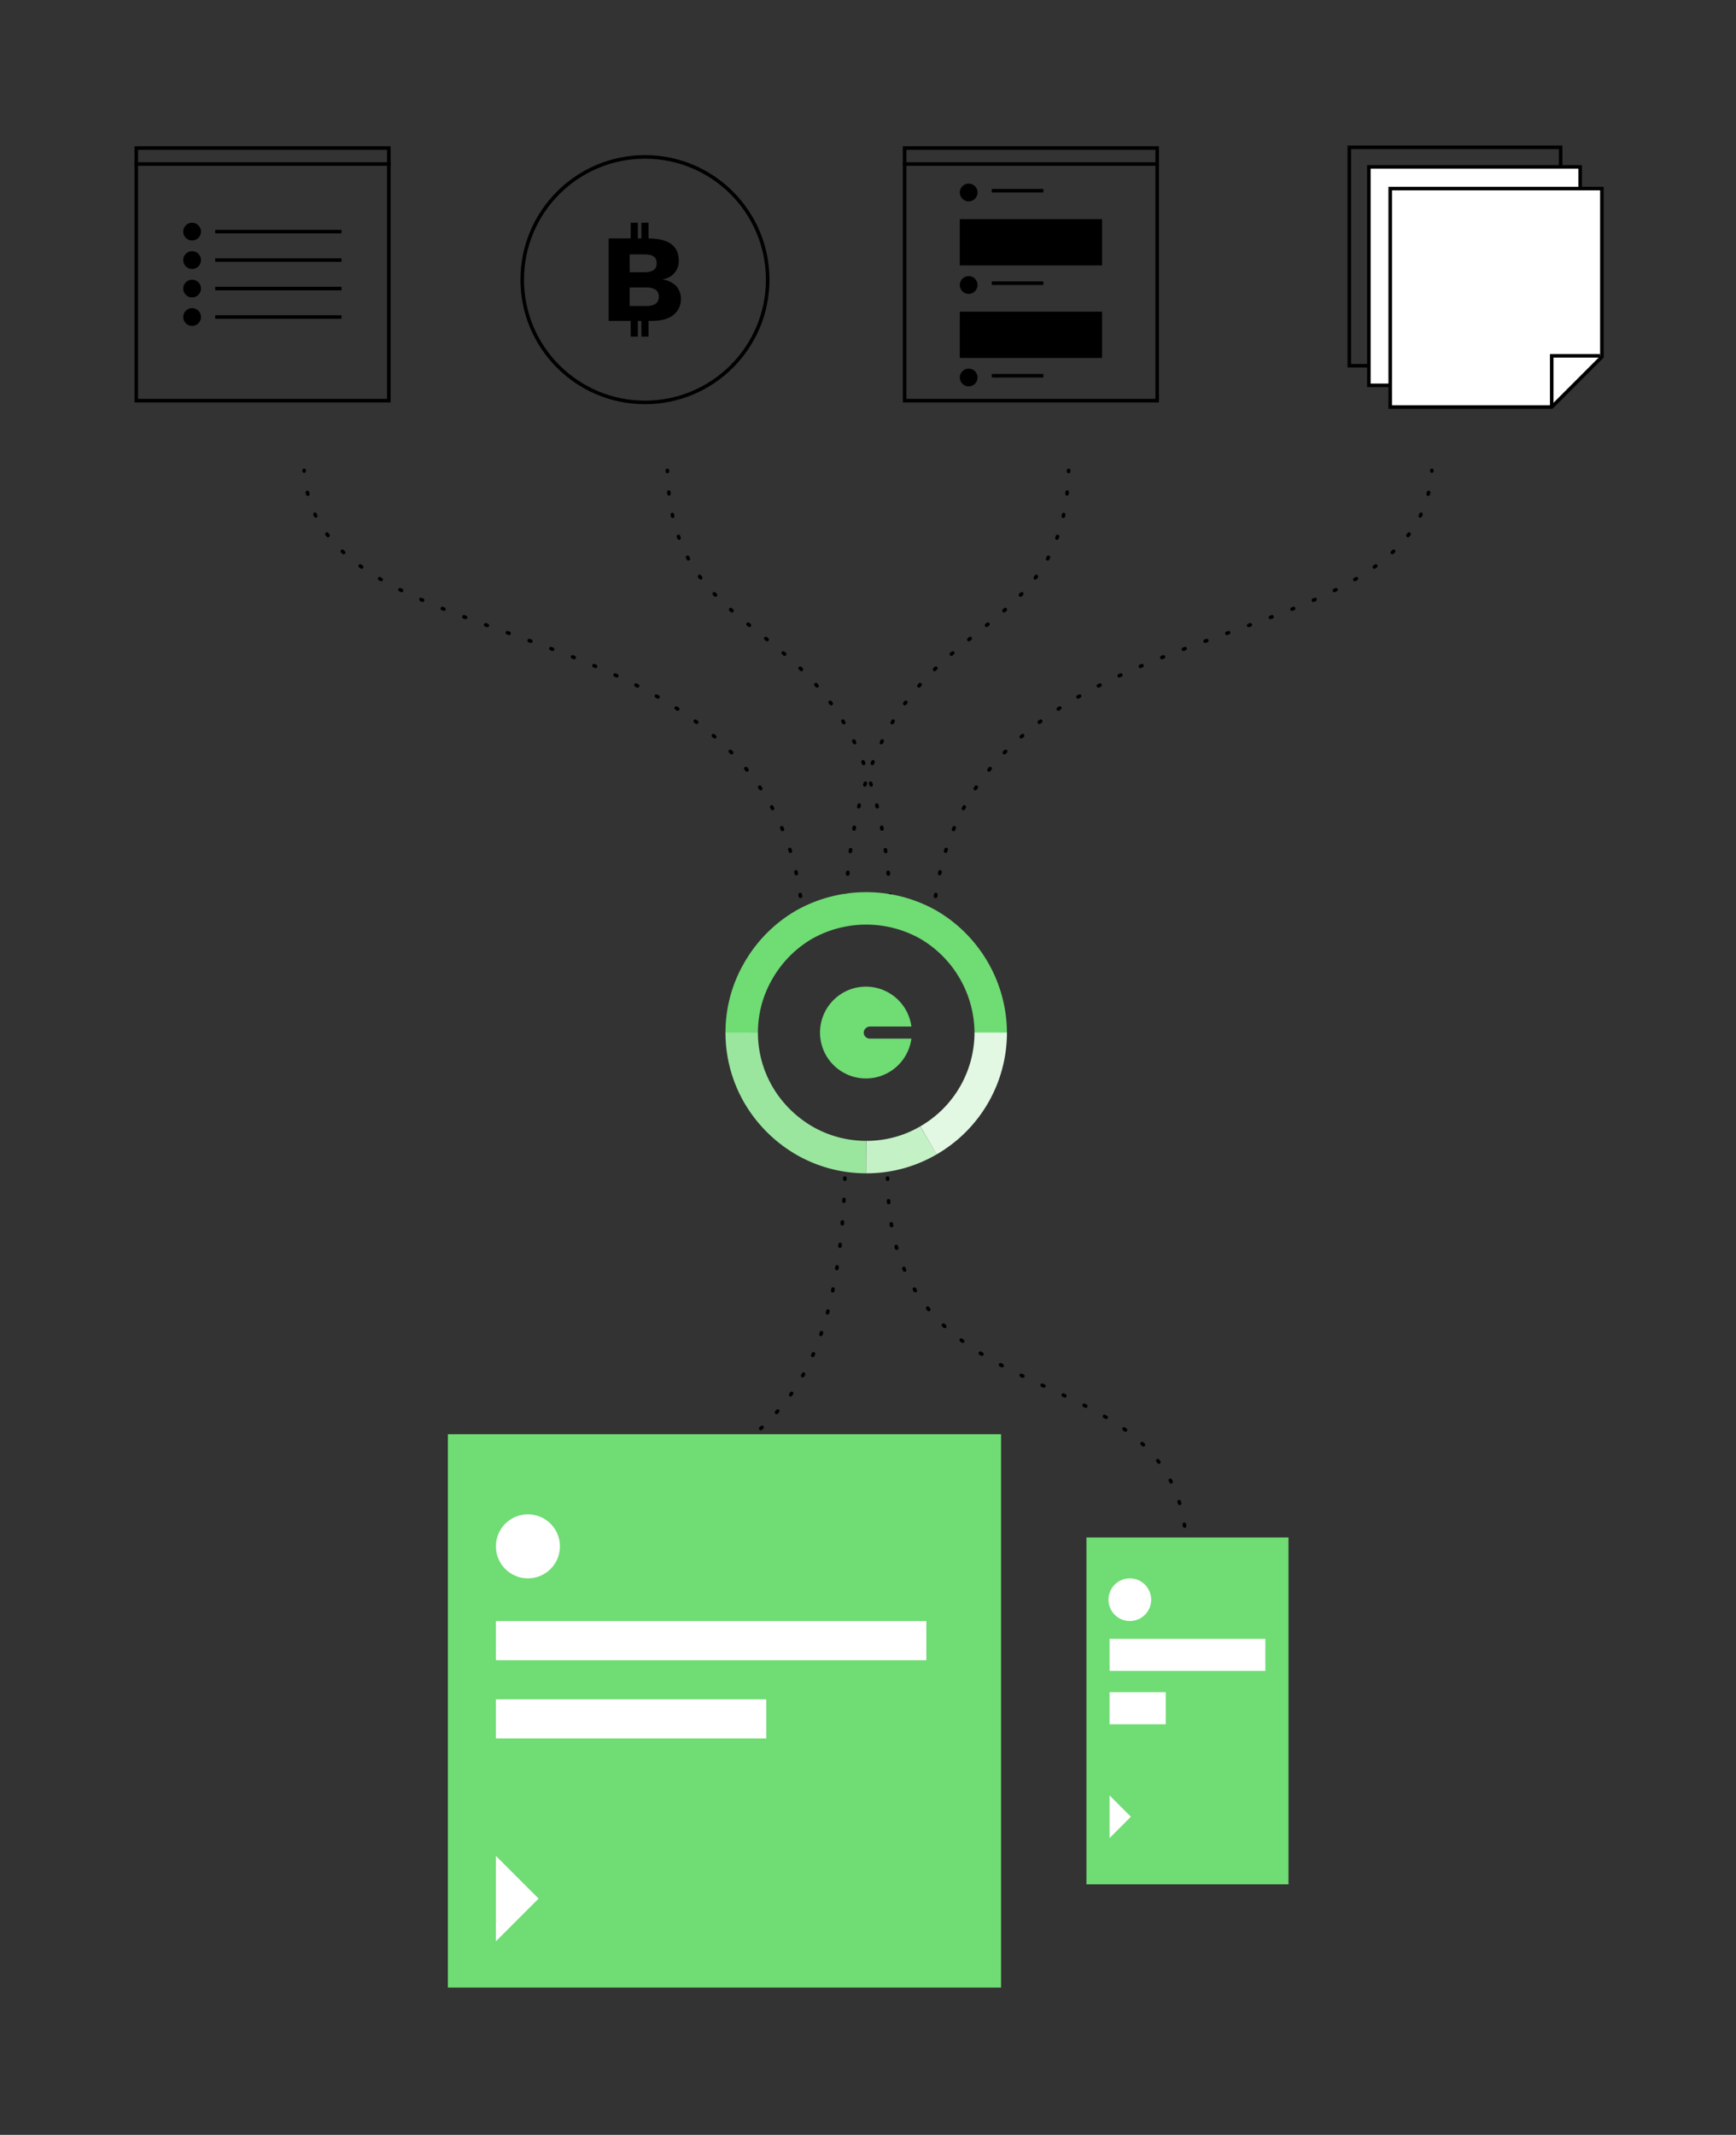 <svg xmlns="http://www.w3.org/2000/svg" xmlns:xlink="http://www.w3.org/1999/xlink" viewBox="0 0 488 600">
  <rect x="0" y="0" width="488" height="600" fill="#333333" stroke="none"/>
  <defs>
    <linearGradient id="linear-gradient" x1="435.14" y1="85.18" x2="421.04" y2="99.28" gradientUnits="userSpaceOnUse">
      <stop offset="0" stop-color="#15a6ff"/>
      <stop offset="1" stop-color="#00ffd0"/>
    </linearGradient>
    <linearGradient id="linear-gradient-2" x1="440.68" y1="90.72" x2="426.58" y2="104.82" xlink:href="#linear-gradient"/>
  </defs>
  <title>3-single-interface</title>
  <g id="network-diagram">
    <g>
      <g>
        <path d="M333.5,435.1v-.2" fill="none" stroke="#000" stroke-linecap="round" stroke-miterlimit="10"/>
        <path d="M333,428.9c-7-49.1-81.1-29.2-83.4-94.5" fill="none" stroke="#000" stroke-linecap="round" stroke-miterlimit="10" stroke-dasharray="0.5 6.03"/>
        <path d="M249.5,331.4v-.3" fill="none" stroke="#000" stroke-linecap="round" stroke-miterlimit="10"/>
      </g>
      <g>
        <path d="M187.6,449.1v-.2" fill="none" stroke="#000" stroke-linecap="round" stroke-miterlimit="10"/>
        <path d="M187.9,443c4.4-48.9,45.6-23,49.5-108.7" fill="none" stroke="#000" stroke-linecap="round" stroke-miterlimit="10" stroke-dasharray="0.49 5.86"/>
        <path d="M237.5,331.4v-.3" fill="none" stroke="#000" stroke-linecap="round" stroke-miterlimit="10"/>
      </g>
      <rect x="38.3" y="41.6" width="71" height="71" fill="none" stroke="#000" stroke-miterlimit="10"/>
      <g>
        <circle cx="54" cy="65.1" r="2.5"/>
        <circle cx="54" cy="73.1" r="2.5"/>
        <circle cx="54" cy="81.1" r="2.5"/>
        <circle cx="54" cy="89.1" r="2.5"/>
        <rect x="60.5" y="64.6" width="35.5" height="1"/>
        <rect x="60.5" y="72.6" width="35.5" height="1"/>
        <rect x="60.5" y="80.6" width="35.5" height="1"/>
        <rect x="60.5" y="88.6" width="35.5" height="1"/>
      </g>
      <circle cx="181.3" cy="78.6" r="34.5" fill="none" stroke="#000" stroke-miterlimit="10"/>
      <line x1="37.8" y1="46.1" x2="109.8" y2="46.1" fill="none" stroke="#000" stroke-miterlimit="10"/>
      <rect x="254.3" y="41.6" width="71" height="71" fill="none" stroke="#000" stroke-miterlimit="10"/>
      <line x1="253.8" y1="46.1" x2="324.8" y2="46.1" fill="#fff" stroke="#000" stroke-miterlimit="10"/>
      <g>
        <path d="M171.1,67h11.3c5.6.1,8.4,2.1,8.4,6.3a4.9,4.9,0,0,1-1.2,3.4,5.2,5.2,0,0,1-3.5,1.8h0a7.1,7.1,0,0,1,3.9,1.8,5.3,5.3,0,0,1,1.4,3.7,5.6,5.6,0,0,1-2.2,4.6c-1.4,1.1-3.5,1.6-6.3,1.6H171.1Zm10.2,9.5c2.2,0,3.3-.8,3.3-2.5s-1.1-2.5-3.3-2.5H177v5Zm.6,9.5a4.4,4.4,0,0,0,2.5-.7,2.4,2.4,0,0,0,.8-1.9,2.3,2.3,0,0,0-.8-1.9,4.4,4.4,0,0,0-2.5-.7H177V86Z"/>
        <rect x="180.3" y="62.6" width="2" height="5"/>
        <rect x="177.3" y="62.6" width="2" height="5"/>
        <rect x="180.3" y="89.6" width="2" height="5"/>
        <rect x="177.3" y="89.6" width="2" height="5"/>
      </g>
      <g>
        <circle cx="272.3" cy="54.1" r="2.5"/>
        <rect x="278.8" y="53.1" width="14.5" height="1"/>
        <rect x="269.8" y="61.6" width="40" height="13"/>
      </g>
      <g>
        <circle cx="272.3" cy="80.1" r="2.5"/>
        <rect x="278.8" y="79.1" width="14.5" height="1"/>
        <rect x="269.8" y="87.6" width="40" height="13"/>
      </g>
      <g>
        <circle cx="272.3" cy="106.1" r="2.5"/>
        <rect x="278.8" y="105.1" width="14.5" height="1"/>
      </g>
      <polygon points="438.7 41.4 379.3 41.4 379.3 102.8 424.6 102.8 438.7 88.7 438.7 41.4" fill="none" stroke="#000" stroke-miterlimit="10"/>
      <polygon points="424.6 102.8 438.7 88.7 424.6 88.7 424.6 102.8" stroke="#fff" stroke-miterlimit="10" fill="url(#linear-gradient)"/>
      <polygon points="444.2 46.9 384.8 46.9 384.8 108.3 430.1 108.3 444.2 94.2 444.2 46.9" fill="#fff" stroke="#000" stroke-miterlimit="10"/>
      <polygon points="430.1 108.3 444.2 94.2 430.1 94.2 430.1 108.3" fill="url(#linear-gradient-2)"/>
      <polygon points="450.3 53 390.8 53 390.8 114.4 436.2 114.4 450.3 100.3 450.3 53" fill="#fff" stroke="#000" stroke-miterlimit="10"/>
      <g>
        <g>
          <path d="M187.6,132.2v.3" fill="none" stroke="#000" stroke-linecap="round" stroke-miterlimit="10"/>
          <path d="M188,138.3c5.2,49.5,58.2,30.8,62.4,116.6" fill="none" stroke="#000" stroke-linecap="round" stroke-miterlimit="10" stroke-dasharray="0.49 5.9"/>
          <path d="M250.5,257.9v.2" fill="none" stroke="#000" stroke-linecap="round" stroke-miterlimit="10"/>
        </g>
        <g>
          <path d="M85.5,132.2v.2" fill="none" stroke="#000" stroke-linecap="round" stroke-miterlimit="10"/>
          <path d="M86.4,138.4c11.7,49.4,129.6,30.7,139,116.5" fill="none" stroke="#000" stroke-linecap="round" stroke-miterlimit="10" stroke-dasharray="0.5 6.01"/>
          <path d="M225.7,257.9v.2" fill="none" stroke="#000" stroke-linecap="round" stroke-miterlimit="10"/>
        </g>
        <g>
          <path d="M300.4,132.2v.3" fill="none" stroke="#000" stroke-linecap="round" stroke-miterlimit="10"/>
          <path d="M300,138.3c-5.2,49.5-58.2,30.8-62.4,116.6" fill="none" stroke="#000" stroke-linecap="round" stroke-miterlimit="10" stroke-dasharray="0.49 5.9"/>
          <path d="M237.5,257.9v.2" fill="none" stroke="#000" stroke-linecap="round" stroke-miterlimit="10"/>
        </g>
        <g>
          <path d="M402.5,132.2v.2" fill="none" stroke="#000" stroke-linecap="round" stroke-miterlimit="10"/>
          <path d="M401.6,138.4c-11.7,49.4-129.6,30.7-139,116.5" fill="none" stroke="#000" stroke-linecap="round" stroke-miterlimit="10" stroke-dasharray="0.5 6.01"/>
          <path d="M262.3,257.9v.2" fill="none" stroke="#000" stroke-linecap="round" stroke-miterlimit="10"/>
        </g>
      </g>
      <g>
        <rect x="305.4" y="432.1" width="56.8" height="97.5" fill="#6fdc74"/>
        <g>
          <polyline points="311.9 504.6 317.9 510.6 311.9 516.6" fill="#fff"/>
          <circle cx="317.6" cy="449.6" r="6" fill="#fff"/>
          <rect x="311.9" y="460.6" width="43.8" height="9" fill="#fff"/>
          <rect x="311.9" y="475.6" width="15.8" height="9" fill="#fff"/>
        </g>
      </g>
      <rect x="125.9" y="403.1" width="155.5" height="155.5" fill="#6fdc74"/>
      <polyline points="139.4 521.6 151.4 533.6 139.4 545.6" fill="#fff"/>
      <circle cx="148.4" cy="434.6" r="9" fill="#fff"/>
      <rect x="139.4" y="455.6" width="121" height="11" fill="#fff"/>
      <rect x="139.4" y="477.6" width="76" height="11" fill="#fff"/>
      <polyline points="436.2 114.4 436.2 100 449.8 100" fill="none" stroke="#000" stroke-miterlimit="10"/>
      <g>
        <path d="M242.8,290.2h0a1.8,1.8,0,0,1,1.8-1.7h11.6a12.9,12.9,0,1,0,0,3.4H244.6A1.7,1.7,0,0,1,242.8,290.2Z" fill="#6fdc74"/>
        <g>
          <path d="M208.5,290.3a34.4,34.4,0,0,1,4.7-17.5A35.2,35.2,0,0,1,226,259.9a35.6,35.6,0,0,1,35,0,35.4,35.4,0,0,1,17.5,30.4" fill="none" stroke="#6fdc74" stroke-miterlimit="10" stroke-width="9.12"/>
          <path d="M243.5,325.2a34.7,34.7,0,0,1-17.5-4.7,35.7,35.7,0,0,1-12.8-12.8,34.7,34.7,0,0,1-4.7-17.5" fill="none" stroke="#9ae69e" stroke-miterlimit="10" stroke-width="9.12"/>
          <path d="M261,320.5a34.4,34.4,0,0,1-17.5,4.7" fill="none" stroke="#c5f1c7" stroke-miterlimit="10" stroke-width="9.12"/>
          <path d="M278.5,290.2A35,35,0,0,1,261,320.5" fill="none" stroke="#e2f8e3" stroke-miterlimit="10" stroke-width="9.12"/>
        </g>
      </g>
    </g>
  </g>
</svg>
